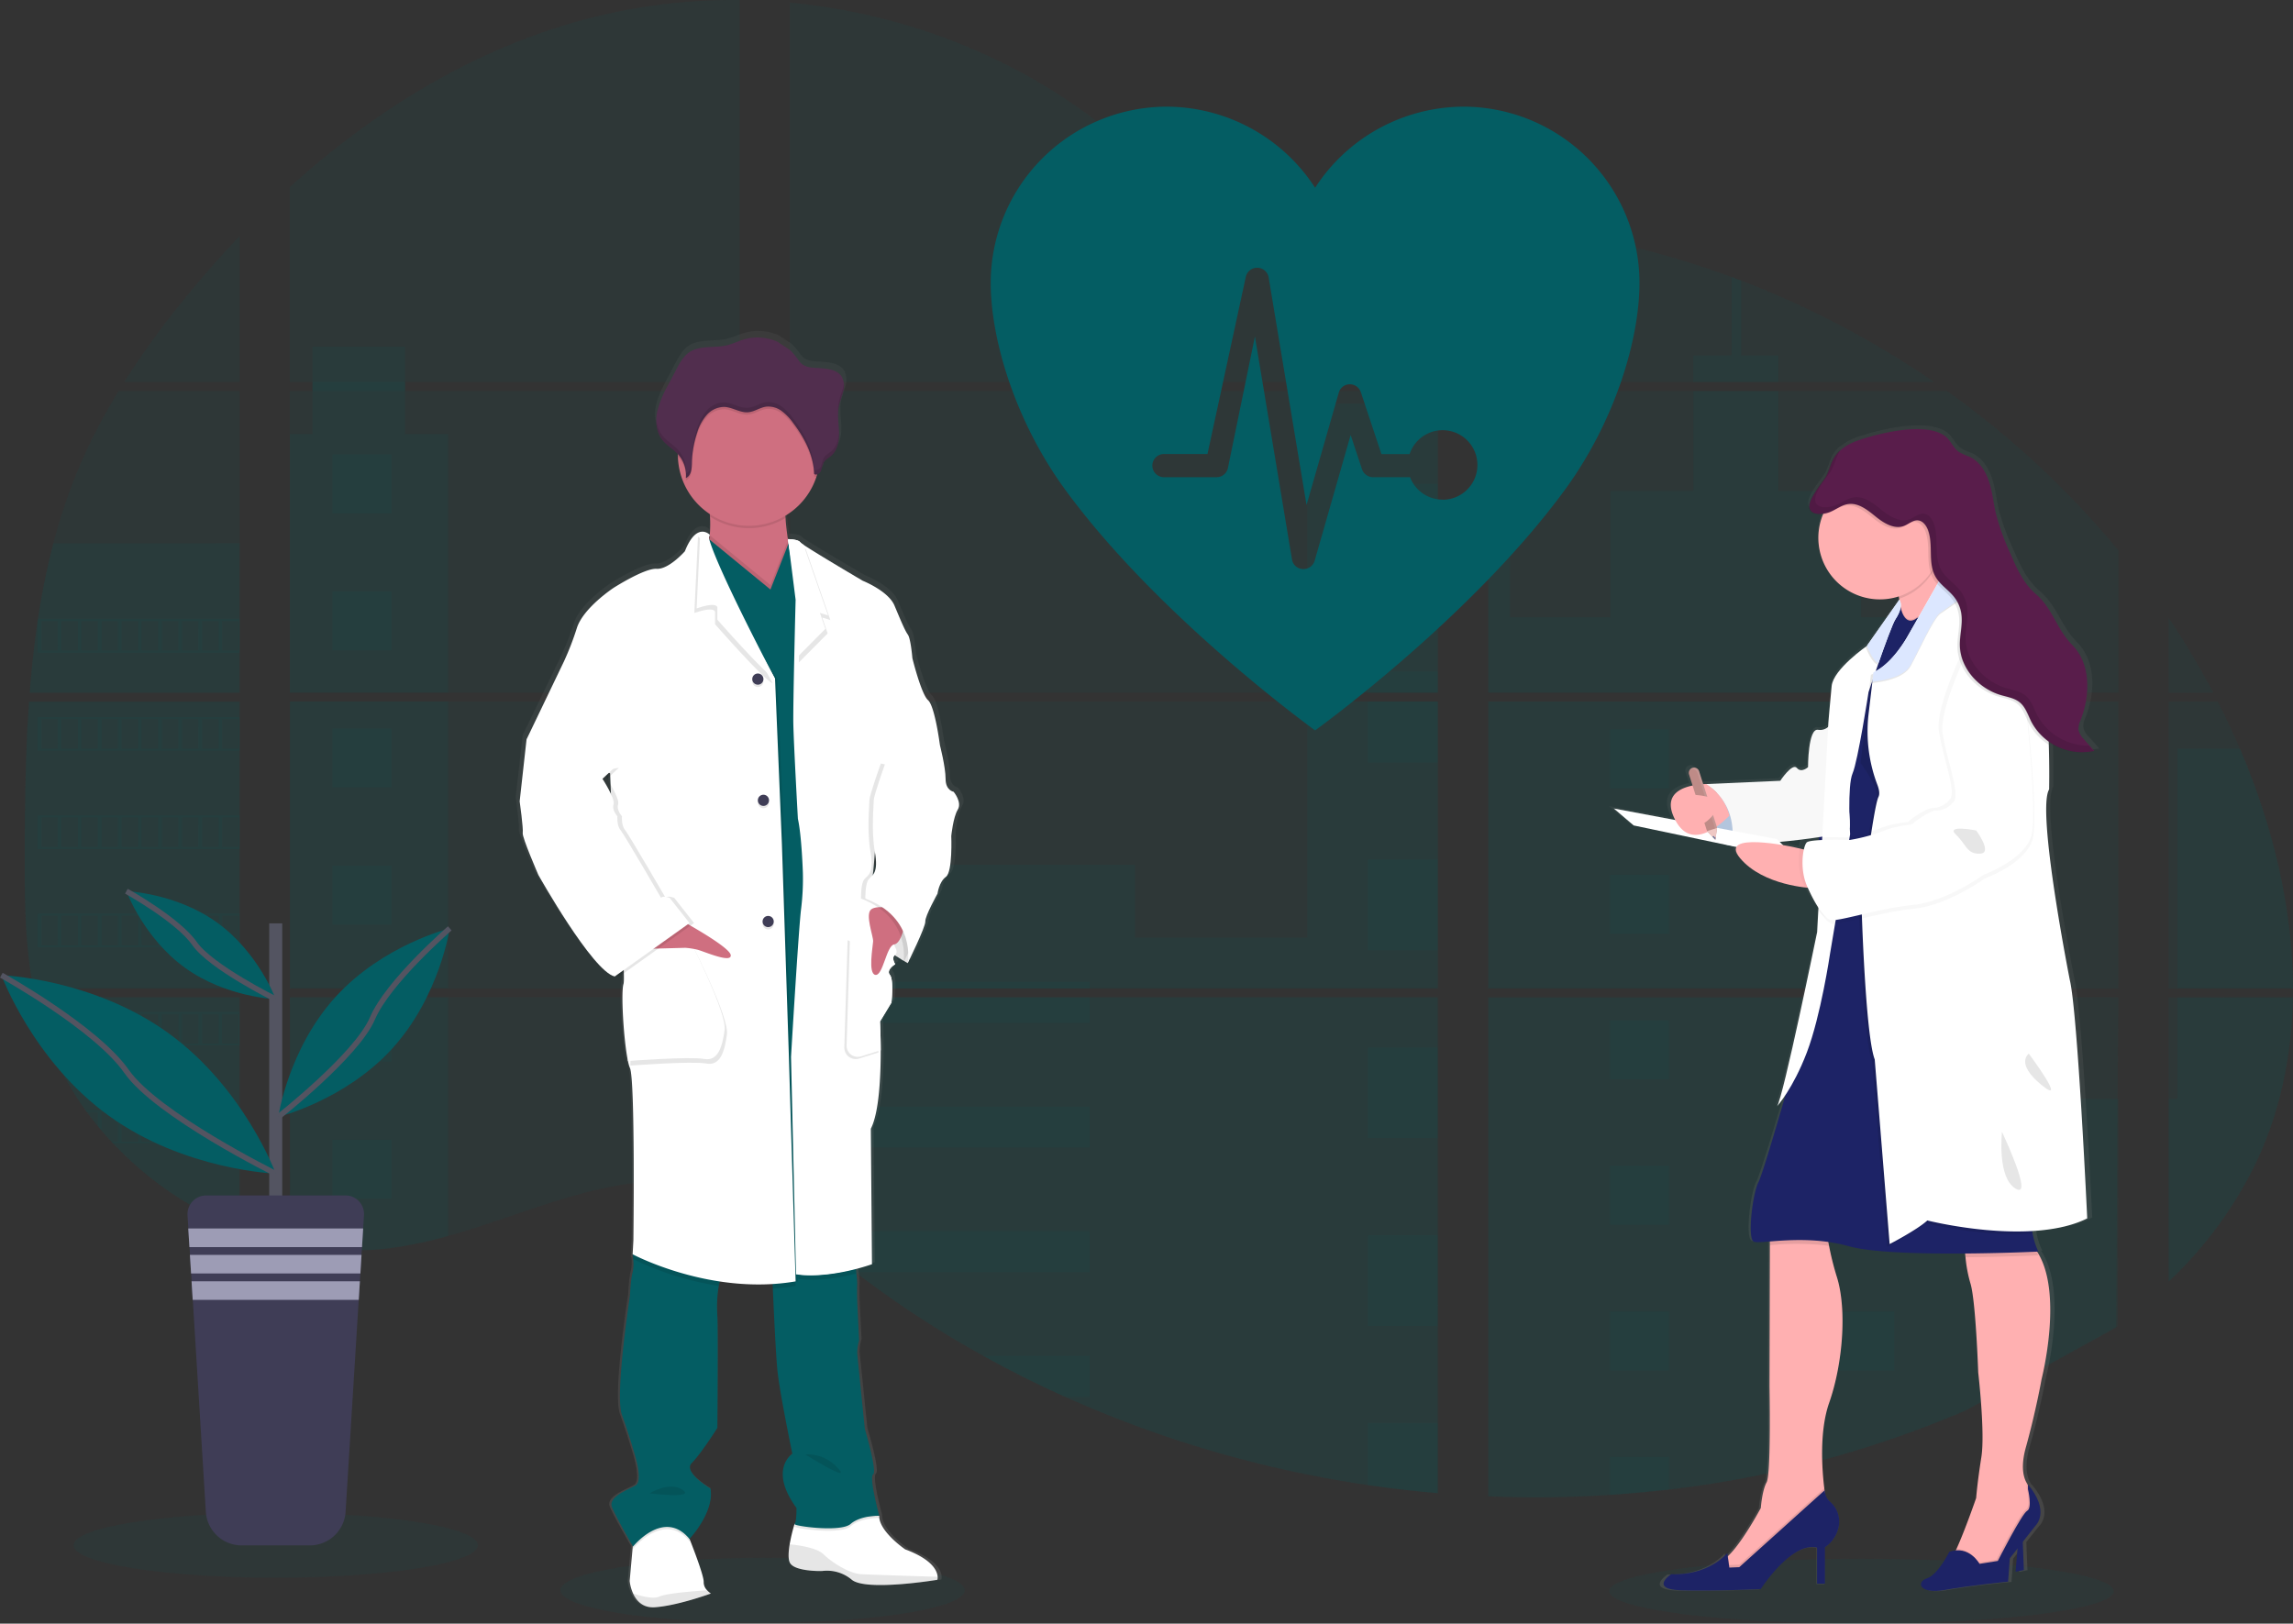<svg xmlns="http://www.w3.org/2000/svg" xmlns:xlink="http://www.w3.org/1999/xlink" width="838.018" height="593.522" viewBox="0 0 838.018 593.522"><rect x="0" y="0" width="838.018" height="593.522" fill="#333333" stroke="none"/><defs><linearGradient id="a" x1="0.5" y1="1" x2="0.5" gradientUnits="objectBoundingBox"><stop offset="0" stop-color="gray" stop-opacity="0.251"/><stop offset="0.54" stop-color="gray" stop-opacity="0.122"/><stop offset="1" stop-color="gray" stop-opacity="0.102"/></linearGradient><linearGradient id="b" x1="0.5" y1="1" x2="0.5" y2="0" xlink:href="#a"/></defs><g transform="translate(0.006 0.006)"><ellipse cx="73.885" cy="11.867" rx="73.885" ry="11.867" transform="translate(204.8 569.449)" fill="#045d63" opacity="0.1"/><ellipse cx="92.196" cy="11.867" rx="92.196" ry="11.867" transform="translate(588.114 569.783)" fill="#045d63" opacity="0.1"/><path d="M60.577,396.83h76.955V501.72H66.211c-.19,1.077-.372,2.161-.569,3.245h71.89v84.591c-.129-.038-.243-.083-.364-.129-2.032-.8-4.049-1.653-6.066-2.563l-1.289-.584q-3.033-1.433-6.066-3.033c-.705-.372-1.41-.758-2.108-1.153A126.188,126.188,0,0,1,91.4,558.468c-.258-.25-.5-.516-.758-.758-1.228-1.334-2.434-2.684-3.6-4.064l-1.289-1.516c-1.38-1.691-2.715-3.427-4.011-5.187-.19-.258-.372-.516-.569-.758A112.891,112.891,0,0,1,68.129,522.6c-.106-.25-.2-.523-.3-.758q-1.562-4.019-2.768-8.113c-.349-1.145-.682-2.275-.971-3.465-.106-.349-.2-.69-.281-1.031C59.508,492.423,59,474.961,59,457.619v-6.066c0-7.014.083-14.073.2-21.125,0-1.827.076-3.647.114-5.482q.159-6.983.455-13.967c.045-1.3.106-2.586.174-3.875a21.944,21.944,0,0,1,.114-2.229C60.244,402.176,60.4,399.5,60.577,396.83Z" transform="translate(-49.967 -140.389)" fill="#045d63" opacity="0.1"/><path d="M149.112,225.8H106.9a319.99,319.99,0,0,1,22.452-30.907c6.271-7.7,12.89-15.211,19.76-22.444Z" transform="translate(-61.546 -86.147)" fill="#045d63" opacity="0.1"/><path d="M138.113,247.09v110.3H61.4c0-.318.053-.645.076-.963.068-.872.136-1.744.212-2.608.083-1.016.174-2.04.273-3.033s.2-2.207.318-3.306.22-2.214.349-3.314.243-2.2.379-3.291.258-2.2.4-3.291c.114-.91.235-1.812.356-2.722.174-1.281.356-2.57.554-3.844a3.546,3.546,0,0,1,.083-.569,262.28,262.28,0,0,1,5.649-27.692A204.789,204.789,0,0,1,79.568,274.7a210.608,210.608,0,0,1,14.316-27.57Z" transform="translate(-50.547 -104.191)" fill="#045d63" opacity="0.1"/><path d="M186.8,315.063v104.9H351.167v-104.9Zm0,108.135v90.081c.94.2,1.873.387,2.8.546,1.259.243,2.51.463,3.791.652.243.038.493.076.758.1.5.083,1.016.152,1.516.22,1.266.174,2.525.318,3.791.432.6.061,1.206.114,1.812.159l1.463.114h0c.8.061,1.585.106,2.366.129.485,0,.971.045,1.471.061h5.406c.652,0,1.3,0,1.949-.061h.046a10.209,10.209,0,0,0,1.357-.061,3.169,3.169,0,0,0,.379,0,7.845,7.845,0,0,0,1.122-.053h.265l2.54-.2c.834-.076,1.676-.174,2.525-.265l1.729-.2A151.239,151.239,0,0,0,244.7,510.42c15.332-4.277,30.33-10.259,45.655-14.642,19.813-5.649,41.7-8.424,60.85-1.517V423.2ZM351.167,198.284V58.636a211.3,211.3,0,0,0-53.4,6.263C256.143,75.356,218.8,98.035,186.8,127v71.276h8.25v3.238H186.8V311.825H351.167v-110.3H228.921v-3.238Zm211.121-47.171c-10.3-.364-20.534-3.624-29.792-8.659-17.705-9.63-31.847-24.5-47.649-37.048C452.015,79.268,411.3,63.5,369.525,59.584v138.7H604.167l.584-.614Zm21.375-3.791,22.664,24.871V140.8c-7.59.94-14.24,3.177-22.634,6.491Zm22.664,388.326V423.2H558.035c-.129-.478-.258-.963-.409-1.448.144.485.265.971.4,1.448H369.555v81.323c1.789,1.327,3.556,2.722,5.308,4.14h0c1.888,1.517,3.753,3.116,5.626,4.686l1.888,1.562c.9.758,1.812,1.516,2.73,2.229q2.73,2.214,5.512,4.367c.918.758,1.858,1.441,2.79,2.154a380.056,380.056,0,0,0,46.731,30.565q5.482,3.033,11.063,5.922c2.479,1.266,4.974,2.525,7.476,3.746q5.641,2.752,11.374,5.308h0A417.683,417.683,0,0,0,580.76,601.449q12.731,1.88,25.561,2.957V535.64h.758ZM369.555,201.522v110.3h236.8v-110.3Zm0,113.541v104.9h236.8v-104.9Zm255.184-174.4v35.016l28.927-31.741q-14.377-2.32-28.927-3.314Zm0,174.437V419.96h230.32v-104.9ZM854.217,543.973l.811-120.775H624.739V605.612a413.019,413.019,0,0,0,44.51-.531h.258q10.615-.667,21.133-1.941h.159A389.17,389.17,0,0,0,799.38,574.167M899.47,332.336c-.865-2.04-1.767-4.064-2.684-6.066-1.714-3.791-3.526-7.476-5.391-11.162H873.424V419.96h45.435c-.023-29.693-7.537-60.023-19.366-87.662Zm-26.046,90.9V527.117a148.815,148.815,0,0,0,31.4-42.349c9.364-19.32,13.649-40.241,14-61.548Zm0-138.7v27.3h16.287A295.706,295.706,0,0,0,873.447,284.5Zm-156.2-123.293c-1.2-.455-2.4-.917-3.6-1.365a328.785,328.785,0,0,0-38.906-11.692l-44.267,48.581h0l-.849.9.569.622h157.55a336.977,336.977,0,0,0-70.472-37.086Zm75.113,40.317H627.969l-3.23,2.957V311.825H855.089V259.847a328.169,328.169,0,0,0-62.731-58.325Z" transform="translate(-80.862 -58.63)" fill="#045d63" opacity="0.1"/><path d="M138.113,320.46v54.663H61.4c0-.318.053-.645.076-.963.068-.872.136-1.744.212-2.608.083-1.016.174-2.04.273-3.033s.2-2.207.318-3.306.22-2.214.349-3.314.243-2.2.379-3.291.258-2.2.4-3.291c.114-.91.235-1.812.356-2.722.174-1.281.356-2.57.554-3.844a3.546,3.546,0,0,1,.083-.569,262.277,262.277,0,0,1,5.649-27.692Z" transform="translate(-50.547 -121.927)" fill="#045d63" opacity="0.1"/><path d="M60.577,396.83h76.955V501.72H66.211c-.19,1.077-.372,2.161-.569,3.245h71.89v84.591c-.129-.038-.243-.083-.364-.129-2.032-.8-4.049-1.653-6.066-2.563l-1.289-.584q-3.033-1.433-6.066-3.033c-.705-.372-1.41-.758-2.108-1.153A126.188,126.188,0,0,1,91.4,558.468c-.258-.25-.5-.516-.758-.758-1.228-1.334-2.434-2.684-3.6-4.064l-1.289-1.516c-1.38-1.691-2.715-3.427-4.011-5.187-.19-.258-.372-.516-.569-.758A112.891,112.891,0,0,1,68.129,522.6c-.106-.25-.2-.523-.3-.758q-1.562-4.019-2.768-8.113c-.349-1.145-.682-2.275-.971-3.465-.106-.349-.2-.69-.281-1.031C59.508,492.423,59,474.961,59,457.619v-6.066c0-7.014.083-14.073.2-21.125,0-1.827.076-3.647.114-5.482q.159-6.983.455-13.967c.045-1.3.106-2.586.174-3.875a21.944,21.944,0,0,1,.114-2.229C60.244,402.176,60.4,399.5,60.577,396.83Z" transform="translate(-49.967 -140.389)" fill="#045d63" opacity="0.1"/><path d="M197.423,199.078v94.509H139.56V199.078h8.25v-32h33.864v32Z" transform="translate(-33.622 -40.392)" fill="#045d63" opacity="0.1"/><rect width="57.855" height="104.89" transform="translate(105.946 256.433)" fill="#045d63" opacity="0.1"/><path d="M186.8,539.44h57.863v87.2a150.966,150.966,0,0,1-20.814,4.421l-1.729.212c-.849.1-1.691.182-2.525.265s-1.7.144-2.54.2h-.265c-.364,0-.758.046-1.115.053h-.387c-.455,0-.91.046-1.365.061h0c-.645.038-1.289.046-1.949.053h-5.368l-1.463-.053c-.758,0-1.577-.083-2.366-.137h0l-1.456-.106-1.812-.167c-1.274-.114-2.54-.258-3.791-.432l-1.517-.212-.758-.106c-1.266-.2-2.517-.409-3.791-.652-.933-.159-1.858-.356-2.8-.546Z" transform="translate(-80.862 -174.864)" fill="#045d63" opacity="0.1"/><rect width="47.71" height="105.663" transform="translate(477.787 147.525)" fill="#045d63" opacity="0.1"/><path d="M617.391,338.19v104.9H380.58V397.842H506.716v26.691h62.958V338.19Z" transform="translate(-91.887 -81.757)" fill="#045d63" opacity="0.1"/><path d="M665.382,651.443h-.758v68.812q-12.814-1.084-25.553-2.95a417.7,417.7,0,0,1-110.751-32.317q-15.264-6.87-29.906-15a381.62,381.62,0,0,1-46.739-30.565q-5.581-4.277-11.017-8.75c-2.51-2.07-5-4.193-7.53-6.256-1.752-1.418-3.518-2.813-5.308-4.148V538.978H616.285c-.129-.485-.258-.971-.394-1.448.144.478.281.963.409,1.448h48.324V651.4C664.881,651.405,665.131,651.428,665.382,651.443Z" transform="translate(-139.127 -174.403)" fill="#045d63" opacity="0.1"/><path d="M894.308,230.556H863.22V220.9h13.937V192.12q1.812.66,3.609,1.357V220.9h13.542Z" transform="translate(-244.382 -90.902)" fill="#045d63" opacity="0.1"/><path d="M945.31,357.386H792.688l.053.038-.068-.038H764.36V251.723h8.022v78.1h36.662V283.57h30.285V247.09h31.089V283.6H900.7v46.254H945.31Z" transform="translate(-220.483 -104.191)" fill="#045d63" opacity="0.1"/><path d="M764.36,396.82v104.9H945.31V396.82ZM994.43,625.192l.25-83.029H945.31V505.008H764.36V687.369a413.037,413.037,0,0,0,44.51-.531h.258q10.616-.667,21.133-1.941h.159A389.175,389.175,0,0,0,939,655.924" transform="translate(-220.483 -140.387)" fill="#045d63" opacity="0.1"/><path d="M1095.555,539.44h42.212c-.371,21.3-4.648,42.22-14,61.54a148.863,148.863,0,0,1-31.392,42.349V576.6h3.185Z" transform="translate(-299.777 -174.864)" fill="#045d63" opacity="0.1"/><path d="M1138.8,507.212H1096.57V419.55h22.854C1131.252,447.188,1138.767,477.519,1138.8,507.212Z" transform="translate(-300.793 -145.882)" fill="#045d63" opacity="0.1"/><rect width="25.561" height="33.128" transform="translate(499.944 176.9)" fill="#045d63" opacity="0.1"/><rect width="25.561" height="7.628" transform="translate(499.944 245.567)" fill="#045d63" opacity="0.1"/><rect width="25.561" height="22.255" transform="translate(499.944 256.433)" fill="#045d63" opacity="0.1"/><rect width="25.561" height="33.128" transform="translate(499.944 314.235)" fill="#045d63" opacity="0.1"/><rect width="25.561" height="33.128" transform="translate(499.944 382.903)" fill="#045d63" opacity="0.1"/><path d="M731.973,679.594a4.2,4.2,0,0,1,.758.046h-.758v7.7H706.42V654.17h25.553Z" transform="translate(-206.476 -202.599)" fill="#045d63" opacity="0.1"/><path d="M731.973,744.71V770.3q-12.815-1.084-25.553-2.95V744.71Z" transform="translate(-206.476 -224.487)" fill="#045d63" opacity="0.1"/><rect width="109.545" height="2.434" transform="translate(288.693 358.896)" fill="#045d63" opacity="0.1"/><rect width="109.545" height="9.327" transform="translate(288.693 364.568)" fill="#045d63" opacity="0.1"/><rect width="109.545" height="14.998" transform="translate(288.693 404.468)" fill="#045d63" opacity="0.1"/><path d="M539.047,652.15v15H453.365q-5.581-4.261-11.025-8.75c-2.51-2.07-5-4.193-7.529-6.248Z" transform="translate(-140.817 -202.111)" fill="#045d63" opacity="0.1"/><path d="M559.864,712.233v14.983h-9.046q-15.249-6.877-29.9-15.006Z" transform="translate(-161.633 -216.63)" fill="#045d63" opacity="0.1"/><rect width="21.565" height="21.565" transform="translate(588.394 266.601)" fill="#045d63" opacity="0.1"/><rect width="21.565" height="21.565" transform="translate(121.475 166.125)" fill="#045d63" opacity="0.1"/><rect width="21.565" height="21.565" transform="translate(121.475 216.215)" fill="#045d63" opacity="0.1"/><rect width="21.565" height="21.565" transform="translate(121.475 266.306)" fill="#045d63" opacity="0.1"/><rect width="21.565" height="21.565" transform="translate(121.475 316.389)" fill="#045d63" opacity="0.1"/><rect width="21.565" height="21.565" transform="translate(121.475 366.479)" fill="#045d63" opacity="0.1"/><rect width="21.565" height="21.565" transform="translate(121.475 416.569)" fill="#045d63" opacity="0.1"/><rect width="21.565" height="21.565" transform="translate(670.718 266.601)" fill="#045d63" opacity="0.1"/><rect width="21.565" height="21.565" transform="translate(588.394 319.793)" fill="#045d63" opacity="0.1"/><rect width="21.565" height="21.565" transform="translate(670.718 319.793)" fill="#045d63" opacity="0.1"/><rect width="21.565" height="21.565" transform="translate(588.394 372.977)" fill="#045d63" opacity="0.1"/><rect width="21.565" height="21.565" transform="translate(670.718 372.977)" fill="#045d63" opacity="0.1"/><rect width="21.565" height="21.565" transform="translate(588.394 426.169)" fill="#045d63" opacity="0.1"/><rect width="21.565" height="21.565" transform="translate(670.718 426.169)" fill="#045d63" opacity="0.1"/><rect width="21.565" height="21.565" transform="translate(588.394 479.361)" fill="#045d63" opacity="0.1"/><rect width="21.565" height="21.565" transform="translate(670.718 479.361)" fill="#045d63" opacity="0.1"/><path d="M775.83,716.236V702.33h21.557v11.927Z" transform="translate(-187.436 -169.785)" fill="#045d63" opacity="0.1"/><path d="M65.24,357v12.337h73.8V357ZM72.6,368.563H66.575V357.758h6.066Zm7.348,0H73.877V357.758h6.066Zm7.332,0H81.209V357.758h6.066Zm7.348,0H88.564V357.758H94.63Zm7.34,0H95.9V357.758h6.066Zm7.347,0h-6.066V357.758h6.066Zm7.348,0h-6.066V357.758h6.066Zm7.34,0h-6.066V357.758H124Zm7.34,0h-6.066V357.758h6.066Zm7.34,0h-6.066V357.758h6.066Z" transform="translate(-51.475 -130.76)" fill="#045d63" opacity="0.1"/><path d="M65.24,404.34v12.337h73.8V404.34ZM72.6,415.9H66.575V405.121h6.066Zm7.348,0H73.877V405.121h6.066Zm7.332,0H81.209V405.121h6.066Zm7.348,0H88.564V405.121H94.63Zm7.34,0H95.9V405.121h6.066Zm7.347,0h-6.066V405.121h6.066Zm7.348,0h-6.066V405.121h6.066Zm7.34,0h-6.066V405.121H124Zm7.34,0h-6.066V405.121h6.066Zm7.34,0h-6.066V405.121h6.066Z" transform="translate(-51.475 -142.205)" fill="#045d63" opacity="0.1"/><path d="M65.24,451.7v12.36h73.8V451.7ZM72.6,463.256H66.575V452.473h6.066Zm7.348,0H73.877V452.473h6.066Zm7.332,0H81.209V452.473h6.066Zm7.348,0H88.564V452.473H94.63Zm7.34,0H95.9V452.473h6.066Zm7.347,0h-6.066V452.473h6.066Zm7.348,0h-6.066V452.473h6.066Zm7.34,0h-6.066V452.473H124Zm7.34,0h-6.066V452.473h6.066Zm7.34,0h-6.066V452.473h6.066Z" transform="translate(-51.475 -153.654)" fill="#045d63" opacity="0.1"/><path d="M65.24,499.06v12.322h73.8V499.06ZM72.6,510.616H66.575v-10.79h6.066Zm7.348,0H73.877v-10.79h6.066Zm7.332,0H81.209v-10.79h6.066Zm7.348,0H88.564v-10.79H94.63Zm7.34,0H95.9v-10.79h6.066Zm7.347,0h-6.066v-10.79h6.066Zm7.348,0h-6.066v-10.79h6.066Zm7.34,0h-6.066v-10.79H124Zm7.34,0h-6.066v-10.79h6.066Zm7.34,0h-6.066v-10.79h6.066Z" transform="translate(-51.475 -165.103)" fill="#045d63" opacity="0.1"/><path d="M65.66,546.41c.3,1.16.629,2.32.978,3.465v-2.692H72.7v10.782H69.459c.1.25.2.523.3.758h69.388V546.41Zm14.407,11.556H74V547.183h6.066Zm7.332,0H81.333V547.183H87.4Zm7.348,0H88.665V547.183h6.066Zm7.34,0H96.021V547.183h6.066Zm7.348,0h-6.066V547.183h6.066Zm7.347,0h-6.066V547.183h6.066Zm7.34,0h-6.066V547.183h6.066Zm7.34,0H125.4V547.183h6.066Zm7.34,0h-6.066V547.183H138.8Z" transform="translate(-51.577 -176.549)" fill="#045d63" opacity="0.1"/><path d="M88.26,593.77c.19.243.372.516.569.758H92.84v5.179c.432.516.857,1.031,1.3,1.516V594.5H100.2v10.82H97.746c.243.25.478.516.758.758h46.125V593.77Zm19.267,11.548h-6.066V594.543h6.066Zm7.347,0h-6.066V594.543h6.066Zm7.348,0h-6.066V594.543h6.066Zm7.34,0H123.5V594.543h6.066Zm7.34,0h-6.066V594.543H136.9Zm7.34,0h-6.066V594.543h6.066Z" transform="translate(-57.04 -187.998)" fill="#045d63" opacity="0.1"/><path d="M141.65,641.12c.69.394,1.4.758,2.108,1.153v-.379h6.066v3.412l1.289.6v-4.011h6.066v6.559a1.9,1.9,0,0,0,.364.137V641.12Z" transform="translate(-69.947 -199.445)" fill="#045d63" opacity="0.1"/><path d="M655.707,356.344ZM609,580.136ZM560.265,466.268c.144.485.265.971.4,1.448h0C560.546,467.239,560.417,466.754,560.265,466.268Zm95.442-109.947ZM197.72,242.78v3.238h33.871V242.78ZM609,580.136ZM560.265,466.268c.144.485.265.971.4,1.448h0C560.546,467.239,560.417,466.754,560.265,466.268Zm95.442-109.947ZM609,580.113ZM560.265,466.268c.144.485.265.971.4,1.448h0C560.546,467.239,560.417,466.754,560.265,466.268Z" transform="translate(-83.502 -103.149)" fill="#045d63" opacity="0.1"/><path d="M457.3,385.082s-2.987-.417-2.987-4.77-2.138-12.481-2.138-12.481h0c0-.038-1.85-14.157-4.405-16.4s-5.839-15.423-5.839-15.423-.561-7.15-1.706-8.69-2.692-5.308-4.974-10.684-11.8-9.1-11.8-9.1-17.2-9.979-22.08-13.232h0a7.479,7.479,0,0,1-1.236-.933c-.849-1.115-4.55-1.137-4.55-1.137a74.529,74.529,0,0,1-.879-7.787,5.915,5.915,0,0,0-.038-.819,26.235,26.235,0,0,0,11.533-14.27c.091-.288.167-.591.25-.88a2.464,2.464,0,0,0,1.479-1.335c.44-.978.447-2.123.993-3.033.637-1.077,1.85-1.653,2.806-2.464,2.411-2.047,3.033-5.5,2.919-8.637-.076-2.54-.485-5.1-.326-7.628l.046-.637c.045-.379.1-.758.167-1.122.371-1.88,1.183-3.655,1.638-5.52a7.1,7.1,0,0,0-.561-5.573c-1.554-2.358-4.792-2.828-7.636-3.071-3.223-.273-6.1.083-8.166-2.593a29.109,29.109,0,0,0-3.245-3.92c-.425-.394-4.549-2.912-4.549-3.078a18.433,18.433,0,0,0-12.852-.986c-2.138.622-4.155,1.638-6.324,2.146-4.678,1.107-10.062-.091-14.035,2.586-2.214,1.516-3.541,3.928-4.785,6.278q-1.516,2.9-3.079,5.8c-1.676,3.177-3.382,6.407-4.087,9.926a15.763,15.763,0,0,0-.273,2.32h0v1.236a4.078,4.078,0,0,0,.046.758c.046.235.038.311.061.47s.061.516.106.758.136.667.227,1c.038.144.091.281.137.417.076.258.167.508.265.758.053.129.106.265.167.394a7.1,7.1,0,0,0,.387.758c.061.106.106.2.167.3a10.057,10.057,0,0,0,.7,1.016c1.623,2.025,4.011,3.314,5.778,5.209v.849a25.955,25.955,0,0,0,11.814,21.193c0,.288.038.584.053.872a43.4,43.4,0,0,1-.084,6.756,3.185,3.185,0,0,0-2.517-1.122,3.633,3.633,0,0,0-.971.083l-.068-.053h0v.068c-1.668.409-3.723,2.146-5.687,7.082,0,0-5.975,6.733-10.525,6.453s-16.067,7.006-16.067,7.006-11.237,7.294-13.649,14.725a103.788,103.788,0,0,1-4.838,12.344L298.183,365.9h0l-2.563,22.71s1.418,10.1,1.137,11.639,5.831,15.423,5.831,15.423,20.192,35.479,28.442,37.3l.592-.417a4.838,4.838,0,0,0,1.115.417l1.7-1.2a18.509,18.509,0,0,1-.129,4c-1.137,3.5.425,26.365,2.411,30.846S338,549.859,338,549.859l-.281,5.187a2.2,2.2,0,0,0,.068.455l-.068,1.228.2.106a14.6,14.6,0,0,1-.2,4.936c-.713,2.275-1,8.7-1,8.7s-5.679,36.305-2.988,43.6,4.982,15.286,4.982,15.286,2.843,9.1.136,10.654-10.4,4.163-8.818,7.954c1.441,3.5,6.908,12.89,7.719,14.263l-.068.72-1.115,12.079a15.167,15.167,0,0,0,1.281,4.61c1.221,2.631,3.594,5.361,8.106,5.065.758-.053,1.638-.144,2.487-.258,8.257-1.107,18.426-4.792,18.426-4.792a7.513,7.513,0,0,1-1.441-1.19h0a4.164,4.164,0,0,1-1.266-3.033c.121-2.2-4-12.678-5.02-15.256-.159-.372-.243-.584-.243-.584s9.387-9.812,7.825-18.509c0,0-10.388-6.066-6.968-9.395s9.531-12.89,9.531-12.89.281-35.752,0-41.09a44.2,44.2,0,0,1,.523-11.093c.114-.554.25-1.092.394-1.623a98.986,98.986,0,0,0,14.286,1.084c1.744,0,3.518,0,5.308-.106q0,.758.068,1.638c.394,8.856,1.13,24.385,1.729,30.156.849,8.273,5.543,30.565,5.543,30.565s-8.955,5.748,1.562,19.912c0,0,0,5.133-.7,5.877h0a64.288,64.288,0,0,0-1.8,7.4c-.44,2.669-.622,5.368.091,6.771,1.706,3.352,11.943,3.078,11.943,3.078h0l.25-.045a14.673,14.673,0,0,1,10.835,3.268c3.89,3.124,18.653,1.752,26.645.758,3.132-.394,5.224-.758,5.224-.758a3.034,3.034,0,0,0,.106-1.092h0c-.083-1.964-1.623-6.271-12.056-10.115,0,0-9.812-6.6-9.675-12.345h-1.342a10.716,10.716,0,0,1,1.357,0s-3.844-14.028-2.275-15.165-3.132-16.682-3.132-16.682-2.692-26.084-2.836-27.911a15.919,15.919,0,0,1,.705-4.625l-.705-14.3s-.137-4.754,0-6.3a31.488,31.488,0,0,0-.326-4.011c-.068-.531-.137-1.084-.212-1.63,3.678-.933,6.066-1.8,6.066-1.8l-.425-49.78c3.124-6.066,3.7-19.373,3.685-28.814,0-6.066-.273-10.555-.273-10.555l4.269-6.968s.986-8.341-.576-10.168a1.751,1.751,0,0,1,.19-2.388,7.933,7.933,0,0,1,.933-.637s-.046-.068-.1-.167a7.536,7.536,0,0,1,.948-.675s-1.517-2.351-.159-3.344c1.274.864,2.411,1.517,3.276,2.047-.061.554-.121.872-.121.872l.364-.758c.834.47,1.342.758,1.342.758s6.688-13.323,6.544-15.286,4.549-10.236,4.549-10.236.569-4.345,3.132-6.165,1.987-15.006,1.987-15.006.713-6.87,2.419-9.675S457.3,385.082,457.3,385.082Zm-127.963-5.846.129,3.177-1.3-2.1Z" transform="translate(-107.168 -97.197)" fill="url(#a)"/><path d="M481.172,507.375l-1.638,6.976s-13.118-6.7-15.484-15.2,3.958-11.738,3.958-11.738l12.223,5.179Z" transform="translate(-147.757 -162.286)" fill="#fff"/><path d="M481.172,507.375l-1.638,6.976s-13.118-6.7-15.484-15.2,3.958-11.738,3.958-11.738l12.223,5.179Z" transform="translate(-147.757 -162.286)" opacity="0.1"/><path d="M380.248,818.043s-12.132,4.458-20.473,5.02c-4.428.3-6.756-2.419-7.954-5.035a15.24,15.24,0,0,1-1.251-4.587l1.084-12.018.576-6.4,17.72-4.6,2.51,7.674.235.584c1.008,2.563,5.05,12.989,4.929,15.165a4.14,4.14,0,0,0,1.243,3A7.207,7.207,0,0,0,380.248,818.043Z" transform="translate(-120.452 -235.537)" fill="#fff"/><path d="M481.637,811.678a3.034,3.034,0,0,1-.106,1.084s-25.948,4.33-31.255,0a14.058,14.058,0,0,0-10.919-3.2s-10.039.273-11.715-3.033c-.7-1.388-.516-4.079-.083-6.733a64.14,64.14,0,0,1,1.759-7.363l.4-.319,2.388-1.918,27.964-.827h.212c-.136,5.717,9.493,12.276,9.493,12.276C480.007,805.437,481.515,809.722,481.637,811.678Z" transform="translate(-138.971 -235.283)" fill="#fff"/><path d="M481.638,815a3.092,3.092,0,0,1-.114,1.084s-25.94,4.33-31.248,0a14.059,14.059,0,0,0-10.911-3.2s-10.047.273-11.715-3.033c-.7-1.4-.523-4.08-.091-6.733,3.867.387,9.971,1.35,12.367,3.647,3.624,3.5,9.766,6.984,13.535,7.257C456.411,814.213,474.055,814.774,481.638,815Z" transform="translate(-138.972 -238.607)" opacity="0.1"/><path d="M380.649,826.478s-12.132,4.458-20.473,5.02c-4.428.3-6.756-2.419-7.947-5.042,3.086,1.039,7.37,2.131,9.622,1.13,2.669-1.183,12.132-1.949,17.44-2.275a7.472,7.472,0,0,0,1.357,1.168Z" transform="translate(-120.853 -243.971)" opacity="0.1"/><path d="M407.019,338.5c-10.009-3.89-22.884-16.742-19.669-22.748a13.439,13.439,0,0,0,1.251-4.822,44.048,44.048,0,0,0,.091-6.824A93.462,93.462,0,0,0,387.35,293s31.248.705,29.428,5.308a17.21,17.21,0,0,0-.47,6.316c.144,2.624.523,5.588.918,8.1.546,3.442,1.092,6.066,1.092,6.066s-1.911,2.677-3.033,2.821S421.38,344.038,407.019,338.5Z" transform="translate(-129.222 -115.289)" fill="#cf6f80"/><path d="M373.012,798.677l-.235.258c-9.342-11.3-20.64,2.783-20.64,2.783l-.167-.3.576-6.4,17.72-4.6,2.51,7.674Z" transform="translate(-120.79 -235.537)" opacity="0.1"/><path d="M460.979,790.156s-6.824-.144-10.464,3.071-21.231.7-20.473,0a2.5,2.5,0,0,0,.394-1.153l2.388-1.918,27.964-.827C460.9,789.838,460.979,790.156,460.979,790.156Z" transform="translate(-139.658 -235.273)" opacity="0.1"/><path d="M382.175,668.635a21.093,21.093,0,0,0-1.152,3.89,44.517,44.517,0,0,0-.523,11.04c.281,5.308,0,40.878,0,40.878s-6,9.486-9.342,12.83,6.824,9.349,6.824,9.349c1.516,8.644-7.674,18.411-7.674,18.411-9.342-11.3-20.64,2.79-20.64,2.79s-6.142-10.616-7.674-14.407,6-6.415,8.644-7.954-.129-10.615-.129-10.615-2.237-7.954-4.891-15.211,2.927-43.38,2.927-43.38.288-6.415.978-8.652a14.466,14.466,0,0,0,.2-4.913c-.046-.553-.1-1.016-.136-1.327s-.068-.455-.068-.455l.106-.182,3.791-7.067S383.995,664.185,382.175,668.635Z" transform="translate(-118.33 -202.476)" fill="#045d63"/><path d="M458.366,758.889s-6.824-.144-10.464,3.033-21.231.7-20.473,0,.7-5.861.7-5.861c-10.32-14.088-1.516-19.806-1.516-19.806s-4.61-22.179-5.444-30.406c-.584-5.748-1.3-21.193-1.691-30.012-.167-3.791-.265-6.4-.265-6.4l8.432-1.7,1.084-.22,20.336-4.079s.561,3.791.94,6.893a32.207,32.207,0,0,1,.318,4c-.136,1.517,0,6.263,0,6.263l.69,14.232a16.165,16.165,0,0,0-.69,4.6c.137,1.812,2.783,27.76,2.783,27.76s4.6,15.484,3.033,16.6S458.366,758.889,458.366,758.889Z" transform="translate(-137.045 -204.84)" fill="#045d63"/><path d="M416.938,298.308a17.209,17.209,0,0,0-.47,6.316,25.97,25.97,0,0,1-27.616-.516A93.457,93.457,0,0,0,387.51,293S418.758,293.69,416.938,298.308Z" transform="translate(-129.382 -115.289)" opacity="0.1"/><path d="M425.71,269.628a25.681,25.681,0,0,1-1.274,8.045,25.948,25.948,0,0,1-50.606-7.423v-.622a25.946,25.946,0,1,1,51.891,0Z" transform="translate(-126.075 -103.366)" fill="#cf6f80"/><path d="M407.019,344.21c-10.009-3.89-22.884-16.742-19.669-22.748a13.438,13.438,0,0,0,1.251-4.823l13.7,11.26,8.477,6.953,6.445-16.409c.546,3.442,1.092,6.066,1.092,6.066s-1.911,2.677-3.033,2.821S421.38,349.753,407.019,344.21Z" transform="translate(-129.222 -121.004)" opacity="0.1"/><path d="M392.215,334.96,380.773,527.178l-14.922.978L327.21,416.7l6.339-132.323,1.334-27.957,17.182,14.111,8.485,6.953,6.635-16.886,12.337,10.752Z" transform="translate(-78.985 -61.989)" fill="#045d63"/><path d="M384.643,668.655a21.086,21.086,0,0,0-1.152,3.89,109.946,109.946,0,0,1-31.286-9.774l-.2-.106.068-1.221.038-.637,3.791-7.067S386.463,664.2,384.643,668.655Z" transform="translate(-120.798 -202.495)" opacity="0.1"/><path d="M427.8,676.3a76.749,76.749,0,0,1-8.386.955c-.167-3.791-.265-6.4-.265-6.4l8.432-1.7Z" transform="translate(-137.031 -206.223)" opacity="0.1"/><path d="M452.977,670.383c-5.391,1.4-13.717,2.98-21.17,1.994l-.106-4.807,20.336-4.079S452.6,667.243,452.977,670.383Z" transform="translate(-140.065 -204.852)" opacity="0.1"/><path d="M400.316,589.012c-31.089,5.308-59.561-9.91-59.561-9.91l.273-5.156s.705-58.454-1.251-62.935S336.3,483.8,337.4,480.316s-4.042-55.792-4.042-55.792l-.834-21.231L302,390.925l13.649-28.45a102.658,102.658,0,0,0,4.747-12.284c2.373-7.385,13.391-14.642,13.391-14.642s11.3-7.249,15.764-6.976,10.32-6.415,10.32-6.415c4.322-11.017,8.235-6.028,8.235-6.028a9.838,9.838,0,0,1-.212,1.63c-1.517,12.094,24.522,50.31,24.894,50.985h0l2.479,60.4,2.51,76.44Z" transform="translate(-108.711 -120.608)" opacity="0.1"/><path d="M399.208,589c-31.089,5.308-59.569-9.911-59.569-9.911l.281-5.156s.705-58.454-1.259-62.935-3.48-27.206-2.366-30.694-4.042-55.792-4.042-55.792l-.842-21.231L300.87,390.865l13.649-28.45a104.258,104.258,0,0,0,4.747-12.284c2.366-7.385,13.391-14.642,13.391-14.642s11.3-7.249,15.757-6.976,10.32-6.415,10.32-6.415c4.33-11.017,9.1-6.028,9.1-6.028,0,.523-.455.758-.212,1.63,3.336,11.73,23.688,50.31,24.059,50.985h0l2.51,60.4,2.51,76.44Z" transform="translate(-108.437 -120.594)" fill="#fff"/><path d="M410.379,370.967c-3.344-1.4-21.057-21.618-21.057-21.618v-4.6c-.645-1.516-4.474-.591-7.583.47l1.335-27.957,1.517,1.259C387.912,330.241,409.993,370.292,410.379,370.967Z" transform="translate(-127.987 -121.154)" opacity="0.1"/><path d="M411.487,368.757c-3.351-1.4-21.064-21.618-21.064-21.618v-4.6c-.645-1.517-4.474-.592-7.583.47l1.342-27.957,1.517,1.259C389.027,328.031,411.115,368.09,411.487,368.757Z" transform="translate(-128.253 -120.619)" fill="#fff"/><path d="M352.566,518.179c.417,0,21.618-2.229,21.618-2.229s12.837,25.242,12,31.384-2.366,11.579-7.529,10.615-27.79.758-27.79.758Z" transform="translate(-120.522 -169.186)" opacity="0.1"/><path d="M351.456,515.969c.417,0,21.618-2.229,21.618-2.229s12.83,25.25,12,31.384S382.7,556.7,377.54,555.74s-27.79.758-27.79.758Z" transform="translate(-120.254 -168.651)" fill="#fff"/><path d="M369.374,501.05s19.457,10.456,19.874,13.649-9.9-1.4-12.132-1.949a27.763,27.763,0,0,0-4.466-.7l-14.869.4Z" transform="translate(-122.195 -165.584)" fill="#cf6f80"/><circle cx="2.047" cy="2.047" r="2.047" transform="translate(274.916 247.023)" opacity="0.1"/><circle cx="2.047" cy="2.047" r="2.047" transform="translate(274.916 246.189)" fill="#3f3d56"/><circle cx="2.047" cy="2.047" r="2.047" transform="translate(278.684 335.648)" opacity="0.1"/><circle cx="2.047" cy="2.047" r="2.047" transform="translate(278.684 334.807)" fill="#3f3d56"/><circle cx="2.047" cy="2.047" r="2.047" transform="translate(276.956 291.336)" opacity="0.1"/><circle cx="2.047" cy="2.047" r="2.047" transform="translate(276.956 290.502)" fill="#3f3d56"/><path d="M465.1,467.584s1.4,2.093,0,3.071.137,3.344.137,3.344-3.48,2.04-1.949,3.875S463.85,488,463.85,488l-4.186,6.93s.25,4.466.265,10.5c0,9.418-.554,22.657-3.617,28.692l.425,49.522S442.08,589,429.812,587.366l-1.82-79.465s2.654-45.063,3.632-53.707a90,90,0,0,0,.7-13.535s-.417-13.527-1.82-19.806c0,0-1.517-27.2-1.668-34.728-.068-3.6.121-14.111.334-24.1.235-10.926.5-21.231.5-21.231l-2.768-21.9s2.768-.281,3.6.834a7.984,7.984,0,0,0,1.213.933h0c4.777,3.23,21.656,13.163,21.656,13.163s9.342,3.716,11.579,9.038,3.791,9.1,4.876,10.616,1.676,8.644,1.676,8.644,3.215,13.118,5.725,15.34,4.345,16.356,4.345,16.356l-22.179,17.44s-1.949,29.011-2.366,30.133S465.1,467.584,465.1,467.584Z" transform="translate(-138.904 -121.54)" fill="#fff"/><path d="M465.926,467.507s1.388,2.093,0,3.071.129,3.344.129,3.344-3.458,2.063-1.941,3.9.561,10.123.561,10.123l-4.186,6.93s.25,4.466.273,10.5c0,9.417-.554,22.657-3.617,28.692l.417,49.522s-14.68,5.353-26.933,3.723l-1.812-79.465s2.654-45.063,3.632-53.707a89.15,89.15,0,0,0,.69-13.535s-.417-13.527-1.812-19.806c0,0-1.517-27.2-1.676-34.728-.068-3.6.129-14.111.334-24.1.235-10.927.5-21.231.5-21.231L426.83,318.54s3.655,0,4.5,1.13a7.2,7.2,0,0,0,1.213.933h0c4.777,3.23,21.664,13.163,21.664,13.163s9.334,3.716,11.571,9.038,3.791,9.1,4.883,10.616,1.668,8.644,1.668,8.644,3.215,13.118,5.725,15.34,4.322,16.325,4.322,16.325l-22.179,17.44s-1.949,29.011-2.373,30.133S465.926,467.507,465.926,467.507Z" transform="translate(-138.887 -121.463)" fill="#fff"/><path d="M439.632,347.7l2,5.839-10.54,10.616c.235-10.919.5-21.231.5-21.231L427.94,320.73s3.655,0,4.5,1.13a6.912,6.912,0,0,0,1.213.925h0l8.963,25.857Z" transform="translate(-139.156 -121.993)" opacity="0.1"/><path d="M438.522,345.491l2.009,5.839-10.54,10.616c.235-10.926.5-21.231.5-21.231L426.83,318.52s3.662,0,4.5,1.13a7.584,7.584,0,0,0,1.213.933h0l8.97,25.849Z" transform="translate(-138.887 -121.458)" fill="#fff"/><path d="M425.71,269.628a25.681,25.681,0,0,1-1.274,8.045,1.084,1.084,0,0,1-.819-.2c-.2-6.824-3.556-13.231-7.689-18.683a19.63,19.63,0,0,0-4.17-4.322,8.159,8.159,0,0,0-5.657-1.6c-2.275.311-4.284,1.858-6.582,2.055-3.033.25-5.747-1.85-8.758-1.956a8.606,8.606,0,0,0-6.438,2.988,17.662,17.662,0,0,0-3.45,6.4,37.448,37.448,0,0,0-1.926,11.04c-.038,2.123-.243,4.785-2.214,5.558a11.328,11.328,0,0,0-2.859-8.652l-.045-.046v-.622a25.946,25.946,0,1,1,51.891,0Z" transform="translate(-126.075 -103.366)" opacity="0.1"/><path d="M407.988,223.028a17.864,17.864,0,0,0-12.6-.986c-2.1.622-4.079,1.63-6.21,2.138-4.55,1.1-9.857-.091-13.762,2.57-2.169,1.517-3.473,3.913-4.686,6.24l-3.033,5.778a37.5,37.5,0,0,0-4.011,9.857c-.69,3.48-.273,7.378,1.934,10.176,1.608,2.04,3.981,3.321,5.725,5.24a11.374,11.374,0,0,1,2.851,8.644c1.979-.758,2.168-3.427,2.214-5.55a37.446,37.446,0,0,1,1.926-11.04,17.6,17.6,0,0,1,3.45-6.4,8.621,8.621,0,0,1,6.438-2.987c3.033.106,5.755,2.2,8.758,1.949,2.275-.19,4.292-1.744,6.582-2.047a8.128,8.128,0,0,1,5.657,1.6,19.428,19.428,0,0,1,4.163,4.322c4.14,5.452,7.5,11.844,7.7,18.683.857.629,2.093-.19,2.517-1.16a27.7,27.7,0,0,1,.978-3.033c.622-1.069,1.812-1.638,2.745-2.442,2.366-2.04,2.957-5.475,2.866-8.591s-.7-6.278-.106-9.342c.356-1.88,1.16-3.64,1.6-5.5a7.188,7.188,0,0,0-.546-5.543c-1.516-2.351-4.709-2.813-7.492-3.033-3.162-.273-5.99.076-8.007-2.586a29.047,29.047,0,0,0-3.185-3.9C412.045,225.7,407.988,223.2,407.988,223.028Z" transform="translate(-123.548 -97.963)" fill="#512e4e"/><path d="M310.194,429.78l-7.924-14.65-2.51,22.6s1.4,10.039,1.115,11.579,5.717,15.34,5.717,15.34,19.813,35.289,27.9,37.109l27.335-19.533-7.249-9.205s-2.51-.978-3.139,0c0,0-13.459-23.157-14.854-24.833s-1.122-5.02-1.122-5.02-2.093-2.229-1.4-4.322-4.041-9.349-4.041-9.349l4.322-4.042Z" transform="translate(-108.169 -144.813)" opacity="0.1"/><path d="M302.153,412.93,300.06,414.6l-2.51,22.6s1.4,10.039,1.115,11.579,5.725,15.339,5.725,15.339,19.806,35.289,27.9,37.109L359.628,481.7l-7.257-9.205s-2.51-.978-3.139,0c0,0-13.459-23.157-14.854-24.833s-1.115-5.02-1.115-5.02-2.093-2.229-1.4-4.322-4.049-9.349-4.049-9.349l4.322-4.042Z" transform="translate(-107.635 -144.281)" fill="#fff"/><path d="M469.847,525.4c1.516,1.843.561,10.115.561,10.115l-4.186,6.93s.25,4.474.265,10.5l-7.037,2.2a4.178,4.178,0,0,1-5.422-4.117l1.213-39.134,16.416,6.278c-1.4.971.136,3.351.136,3.351S468.315,523.562,469.847,525.4Z" transform="translate(-145.462 -168.207)" opacity="0.1"/><path d="M470.954,524.3c1.516,1.842.561,10.122.561,10.122l-4.185,6.931s.25,4.466.273,10.5l-7.166,2.237a4.095,4.095,0,0,1-5.308-4.034L456.35,510.8l16.424,6.278c-1.4.971.129,3.344.129,3.344S469.438,522.462,470.954,524.3Z" transform="translate(-145.728 -167.941)" fill="#fff"/><path d="M478.983,502.053s-1.115,7.12-3.905,7.537-4.041,11.518-6.824,11.124-.94-10.32-.842-12.246-3.033-9.9-.69-11.715,9.759,0,9.759,0Z" transform="translate(-148.32 -164.35)" fill="#cf6f80"/><path d="M484.007,428.306l5.262-10.616s2.093,8.091,2.093,12.413,2.927,4.747,2.927,4.747,3.207,3.791,1.516,6.551-2.373,9.63-2.373,9.63.553,13.11-1.956,14.922-3.033,6.142-3.033,6.142-4.61,8.227-4.466,10.183-6.415,15.2-6.415,15.2,3.207-16.462-15.484-23.574c0,0-.144-5.588,1.251-7.12s3.571-2.229,2.207-9.971-.394-16.993-.394-18.85,4.186-13.444,4.186-13.444Z" transform="translate(-147.407 -145.432)" opacity="0.1"/><path d="M486.788,415.69l4.6,1.517s2.1,8.091,2.1,12.413,2.927,4.747,2.927,4.747,3.207,3.791,1.516,6.551-2.366,9.63-2.366,9.63.553,13.11-1.956,14.922-3.071,6.142-3.071,6.142-4.6,8.227-4.459,10.183-6.422,15.2-6.422,15.2,3.215-16.462-15.484-23.574c0,0-.137-5.588,1.259-7.12s3.571-2.229,2.206-9.971-.394-16.993-.394-18.85,4.186-13.444,4.186-13.444Z" transform="translate(-147.913 -144.948)" fill="#fff"/><path d="M360.15,777.77s7.325-4.6,12.132-1.259S360.15,777.77,360.15,777.77Z" transform="translate(-122.768 -231.88)" opacity="0.1"/><path d="M435.21,759.777a14.828,14.828,0,0,1,11.927,5.027C452.582,770.666,435.21,759.777,435.21,759.777Z" transform="translate(-140.913 -228.119)" opacity="0.1"/><g transform="translate(239.835 140.026)" opacity="0.1"><path d="M430.788,270.442c-.933.8-2.131,1.38-2.753,2.449a27.742,27.742,0,0,0-.971,3.033c-.425.986-1.661,1.79-2.517,1.168-.2-6.824-3.564-13.232-7.7-18.691a19.426,19.426,0,0,0-4.163-4.322,8.151,8.151,0,0,0-5.664-1.6c-2.275.311-4.277,1.858-6.574,2.047-3.033.258-5.755-1.843-8.765-1.949a8.583,8.583,0,0,0-6.43,3,17.56,17.56,0,0,0-3.45,6.392A37.488,37.488,0,0,0,379.879,273c-.045,2.116-.243,4.754-2.2,5.543a10.382,10.382,0,0,1,0,1.683c1.972-.758,2.169-3.427,2.214-5.55a37.439,37.439,0,0,1,1.926-11.04,17.6,17.6,0,0,1,3.45-6.4,8.606,8.606,0,0,1,6.43-2.988c3.033.106,5.763,2.2,8.765,1.949,2.275-.19,4.292-1.744,6.574-2.047a8.151,8.151,0,0,1,5.664,1.6,19.423,19.423,0,0,1,4.163,4.322c4.133,5.452,7.5,11.844,7.7,18.683.857.629,2.093-.19,2.517-1.16a29.427,29.427,0,0,1,.971-3.033c.622-1.069,1.82-1.638,2.753-2.442,2.366-2.04,2.957-5.475,2.866-8.591v-.288C433.526,265.945,432.805,268.7,430.788,270.442Z" transform="translate(-366.84 -245.51)"/><path d="M371.358,271.822c-1.744-1.918-4.125-3.2-5.725-5.232a11.1,11.1,0,0,1-2.207-6.21,11.676,11.676,0,0,0,2.207,7.878c1.6,2.04,3.981,3.321,5.725,5.24a11.373,11.373,0,0,1,2.859,6.764,11.374,11.374,0,0,0-2.859-8.439Z" transform="translate(-363.385 -247.429)"/><path d="M452.876,244.8c-.447,1.858-1.244,3.624-1.608,5.5a17.51,17.51,0,0,0-.235,3.791,14.729,14.729,0,0,1,.235-2.153c.364-1.88,1.16-3.64,1.607-5.5a9.329,9.329,0,0,0,.25-3.139,10.528,10.528,0,0,1-.25,1.5Z" transform="translate(-384.569 -243.3)"/></g><ellipse cx="73.885" cy="11.867" rx="73.885" ry="11.867" transform="translate(26.875 552.987)" fill="#045d63" opacity="0.1"/><rect width="4.754" height="107.043" transform="translate(98.386 337.529)" fill="#535461"/><path d="M201.946,642.194l-.3,4.823-.425,6.824-.174,2.836-.417,6.824-.182,2.836-.425,6.824-4.792,77.4a13.118,13.118,0,0,1-13.088,12.3H157.232a13.11,13.11,0,0,1-13.08-12.3l-4.769-77.448-.425-6.824-.174-2.836-.425-6.824-.174-2.836-.425-6.824-.3-4.823a6.824,6.824,0,0,1,6.824-7.211h50.962a6.779,6.779,0,0,1,6.7,7.264Z" transform="translate(-68.931 -197.948)" fill="#3f3d56"/><path d="M154.5,592.24l-.425,6.8H91l-.425-6.8Z" transform="translate(-21.781 -143.172)" fill="#9d9cb5"/><path d="M154.093,604.95l-.417,6.809H91.795l-.425-6.809Z" transform="translate(-21.972 -146.244)" fill="#9d9cb5"/><path d="M153.685,617.68l-.417,6.8H92.585l-.425-6.8Z" transform="translate(-22.163 -149.322)" fill="#9d9cb5"/><path d="M108.79,549.93c27.684,20.033,39.24,51.364,39.24,51.364s-33.363-1.145-61.055-21.178S47.75,528.76,47.75,528.76,81.1,529.9,108.79,549.93Z" transform="translate(-47.247 -172.282)" fill="#045d63"/><path d="M47.72,528.76S82.357,547.982,93.466,563.9s54.557,37.4,54.557,37.4" transform="translate(-47.24 -172.282)" fill="none" stroke="#535461" stroke-miterlimit="10" stroke-width="2"/><path d="M141.227,499.786c15.067,10.9,21.368,27.949,21.368,27.949s-18.16-.622-33.234-11.518S108,488.26,108,488.26,126.153,488.882,141.227,499.786Z" transform="translate(-61.812 -162.492)" fill="#045d63"/><path d="M108,488.26s18.85,10.464,24.894,19.123,29.7,20.352,29.7,20.352" transform="translate(-61.812 -162.492)" fill="none" stroke="#535461" stroke-miterlimit="10" stroke-width="2"/><path d="M202.163,531.2c-17.311,19.025-20.973,43.888-20.973,43.888s24.408-5.99,41.7-25.022,20.973-43.888,20.973-43.888S219.474,512.178,202.163,531.2Z" transform="translate(-79.505 -166.824)" fill="#045d63"/><path d="M243.883,506.19s-22.551,19.5-28.283,32.939-34.41,35.964-34.41,35.964" transform="translate(-79.506 -166.826)" fill="none" stroke="#535461" stroke-miterlimit="10" stroke-width="2"/><path d="M992.653,465.887s-12.519-62.283-7.727-70.032c0,0,.174-7.2-.114-16.386v-1.054a23.332,23.332,0,0,0,2.631,1.517,21.292,21.292,0,0,0,14.331,1.85l-3.791-4.224a7,7,0,0,1-2.055-3.435,7.194,7.194,0,0,1,.819-3.715c3.6-9.1,3.791-20.541-3.147-27.487-5.861-5.839-7.287-13.376-13.649-18.706-4.648-3.905-7.2-9.63-9.615-15.165a85.3,85.3,0,0,1-5.262-14.354c-.91-3.875-1.274-7.886-2.525-11.67s-3.594-7.461-7.257-9.152a27.387,27.387,0,0,1-3.943-1.736c-1.562-1.054-2.5-2.768-3.632-4.269-5.74-7.583-24.962-3.116-34.061-.038a19.162,19.162,0,0,0-6.733,3.731l.083-.136c.068-.114.152-.227.228-.341a11.967,11.967,0,0,0-2.548,2.843c-1.327,2.1-1.88,4.55-2.987,6.824-1.335,2.692-8.758,10.206-5.566,13.232a2.69,2.69,0,0,0,.758.485,6.558,6.558,0,0,0,3.791.379l-.136.326a22.166,22.166,0,0,0-1.645,8.409,22.759,22.759,0,0,0,22.96,22.558,23.18,23.18,0,0,0,7.029-1.084c.053.288.1.576.152.864a2.661,2.661,0,0,0,.053.341h0l-.4.561a.762.762,0,0,0-.068-.1l-11.9,16.636c-1.82,1.281-12.3,8.864-12.891,14.551-.622,6.225-1.243,13.512-1.243,13.512l-.083,1.562a4.686,4.686,0,0,1-3.791,1.024C895,373.4,895,387.658,895,387.658s-2.472,2.275-4.171.3-6.187,4.709-6.187,4.709l-28.131,1.213h0l-.644.038-1.517-4.694a1.979,1.979,0,0,0-2.48-1.266,2.281,2.281,0,0,0-.341.144l-.106.061-.2.136-.1.091a1.532,1.532,0,0,0-.152.159l-.091.106-.045.045h0a1.911,1.911,0,0,0-.273,1.7l1.3,4.026c-5.429,1.092-10.979,4.17-6.453,12.648l-22.945-4.239,7.423,6.233,38.322,7.909c-.508.91-.174,2.229,1.41,4.087,6.824,8.015,19.26,10.191,24.264,10.752a43.069,43.069,0,0,0,4.921,8.341l-.432,7.984S885.708,509,883.388,512.088a36.075,36.075,0,0,0,3.207-4.224c-3.677,12.5-8.818,29.617-10.168,32.18-2.169,4.095-4.178,20.662-1.706,21.724.758.326,2.927.167,6.021-.068v1.372l-.136,52.009s.622,31.9-1.084,34.94-2.161,9.418-2.161,9.418-6.824,12.579-12.231,17.637a.827.827,0,0,1-.121.106L864.841,676s-6.5,8.2-20.875,7.742c0,0-8.652,5.626,4.178,5.93s29.216-.455,29.216-.455,11.442-17.44,21.026-15.165v13.216h2.934V673.839a12.033,12.033,0,0,0,5.224-7.909,9.615,9.615,0,0,0-3.427-8.894,5.688,5.688,0,0,1-1.873-4.155l-.106.091a8.037,8.037,0,0,0-.1-.819c-.842-6.824-1.9-20.905,1.827-31.324,5.1-14.285,6.65-34.182,2.934-46.026a105.807,105.807,0,0,1-2.95-11.533c-.091-.493-.174-.963-.25-1.4a59.8,59.8,0,0,1,7.53,1.517c8.606,2.373,27.434,2.813,43.509,2.684.038.44.083.9.136,1.365a49.679,49.679,0,0,0,1.79,9.493c2.017,6.066,2.942,32.81,2.942,32.81s2.6,21.989,1.183,30.937c-.758,4.974-1.516,9.971-1.949,14.991v.1s-4.261,12.132-7.378,18.721c-.076.167-.159.334-.235.493a9.859,9.859,0,0,0-2.434.538s-4.178,8.341-8.341,9.721-2.783,5.922,6.642,4.254,23.658-3.033,23.658-3.033l.614-8.508,2.9-3.624-.758,8.485,3.086-.607-.409-10.32,4.739-5.93s5.725-5.1-2.783-15.12v.22c-.091-.144-.174-.3-.273-.44v-.045c-1.41-2.184-2.532-6.256-.478-13.482,3.715-13.057,5.877-24.909,5.877-24.909s8.3-31.748-1.676-46.769h.44a25.262,25.262,0,0,1-2.146-6.673q-.076-.409-.136-.842c7.378-.425,14.619-1.759,20.526-4.641C999.151,553.223,995.6,477.883,992.653,465.887ZM898.986,413.34v.152l-1.516.076Zm-5.2.72a1.678,1.678,0,0,0-.682.326,6.733,6.733,0,0,0-1.19,3.116l-2.366-.531s-1.661-.356-4.049-.758l-1.13-1.137C887.475,414.819,890.706,414.439,893.784,414.06Z" transform="translate(-234.531 -108.204)" fill="url(#b)"/><path d="M972.222,743.046l-.9,10.745,3.025-.607-.455-11.654Z" transform="translate(-234.694 -179.262)" fill="#1d2366"/><path d="M915.568,714.373c-3.647,10.388-2.616,24.408-1.8,31.217.3,2.517.584,4.049.584,4.049s-5.452,12.42-5.907,12.89-16.045,9.986-16.045,9.986l-10.9,6.362s-11.055-4.845-5.755-6.513a8.046,8.046,0,0,0,2.859-1.949c5.308-5.042,11.973-17.576,11.973-17.576s.455-6.362,2.123-9.387,1.061-34.819,1.061-34.819l.129-51.827V650.05l20.738.152a46.922,46.922,0,0,0,.895,6.824,104.3,104.3,0,0,0,2.889,11.5C922.073,680.342,920.557,700.14,915.568,714.373Z" transform="translate(-247.064 -201.603)" fill="#ffb0b1"/><path d="M914.354,780.1s-5.452,12.42-5.907,12.89-16.045,9.986-16.045,9.986l-10.9,6.362s-11.055-4.845-5.755-6.513a8.05,8.05,0,0,0,2.859-1.949l.47,3.313,3.632-.152L913.8,776.07C914.074,778.572,914.354,780.1,914.354,780.1Z" transform="translate(-247.064 -232.068)" opacity="0.1"/><path d="M907.835,777l-31.263,28.162-3.632.152-.758-5.308s-6.354,8.174-20.473,7.719c0,0-8.477,5.6,4.087,5.907s28.609-.455,28.609-.455,11.207-17.44,20.587-15.165v13.171h2.881V797.89A11.972,11.972,0,0,0,912.983,790a9.66,9.66,0,0,0-3.344-8.857,5.709,5.709,0,0,1-1.8-4.148Z" transform="translate(-240.923 -232.293)" fill="#1d2366"/><path d="M1014.573,730.389c-2.017,7.2-.918,11.26.463,13.436v.046a24.835,24.835,0,0,1,3.624,8.849l.122.683-14.225,20.738-7.719,3.033s-12.413-4.239-10.146-5.452c.569-.3,1.456-1.873,2.472-4.049,3.033-6.559,7.219-18.661,7.219-18.661v-.1c.44-5,1.137-9.979,1.911-14.938,1.388-8.925-1.16-30.831-1.16-30.831s-.91-26.637-2.881-32.7a49.993,49.993,0,0,1-1.767-9.433c-.409-3.791-.5-6.915-.5-6.915s8.174-11.374,23.157.91a16.486,16.486,0,0,1,3.131,3.4c10.35,14.725,2.017,47.163,2.017,47.163S1018.2,717.37,1014.573,730.389Z" transform="translate(-274.163 -201.423)" fill="#ffb0b1"/><path d="M1018.811,783.479l-14.225,20.738-7.719,3.033s-12.412-4.239-10.145-5.452c.569-.3,1.456-1.873,2.472-4.049,5.255-.045,7.977,4.959,7.977,4.959l6.657-1.062s8.781-17.258,10.752-18.312.3-7.878.3-7.878V773.72c.053.061.1.129.159.19v.046a24.83,24.83,0,0,1,3.624,8.849Z" transform="translate(-274.171 -231.5)" opacity="0.1"/><path d="M994.363,803.3s-3.791-6.961-11.055-4.39c0,0-4.087,8.341-8.174,9.69s-2.722,5.9,6.513,4.239S1004.8,809.8,1004.8,809.8l.607-8.485,9.387-11.958s5.6-5.073-2.73-15.059v1.736s1.668,6.824-.3,7.878-10.722,18.32-10.722,18.32Z" transform="translate(-270.908 -231.64)" fill="#1d2366"/><path d="M920.9,650.182a46.945,46.945,0,0,0,.895,6.824,95.123,95.123,0,0,0-21.656-.22V650.03Z" transform="translate(-253.307 -201.599)" opacity="0.1"/><path d="M1020.9,660.294s-12.132.591-26.6.713c-.41-3.791-.5-6.915-.5-6.915s8.174-11.374,23.157.91a16.481,16.481,0,0,1,3.131,3.4A18.563,18.563,0,0,0,1020.9,660.294Z" transform="translate(-275.949 -201.421)" opacity="0.1"/><path d="M996.027,616.584s-53.139,2.57-69.335-1.972-32.249-.606-34.668-1.661-.455-17.561,1.668-21.648,13.77-45.419,13.77-45.419l11.207-58.431,11.806-3.253.834-.235,20.571-5.672,15.074-4.163s29.974,117.022,27.4,125.651a22.1,22.1,0,0,0-.44,10.153A25.349,25.349,0,0,0,996.027,616.584Z" transform="translate(-251.076 -159.076)" fill="#1d2366"/><path d="M874.219,439s-10.616,11.374-2.578,17.713,13.323.607,13.323.607Z" transform="translate(-245.691 -150.584)" fill="#c7daf5"/><path d="M874.219,439s-10.616,11.374-2.578,17.713,13.323.607,13.323.607Z" transform="translate(-245.691 -150.584)" opacity="0.1"/><path d="M981.87,333.77s-1.244,1.183-3.116,2.927c-2.669,2.495-6.62,6.142-10.123,9.2-4.853,4.224-8.856,7.325-7.423,4.678s1.16-7.257.447-11.571c-.053-.288-.1-.576-.152-.857a79.515,79.515,0,0,0-2.343-9.372s7.84-10.13,12.177-14.126c1.615-1.516,2.745-2.138,2.813-1.084.076,1.418,1.137,4.55,2.457,7.871.038.106.076.2.121.311.88,2.275,1.873,4.61,2.745,6.627C980.808,331.465,981.87,333.77,981.87,333.77Z" transform="translate(-267.575 -120.133)" fill="#ffb0b1"/><path d="M976.729,321.747a22.505,22.505,0,0,1-15.074,17.258,78.908,78.908,0,0,0-2.495-10.229s14.763-19.07,14.991-15.211C974.2,315.029,975.356,318.274,976.729,321.747Z" transform="translate(-267.575 -120.136)" opacity="0.1"/><path d="M951.459,353.142l1.911-2.692s1.266,7.719,5.922,4.315,4.883,25.621,4.883,25.621l-5,74.711-36.108-2.161,1.024-36.1,4.087-18.2,10.108-26.456,6.013-8.743Z" transform="translate(-258.85 -129.177)" opacity="0.1"/><path d="M964.182,380.984l-4.55,67.553-.478,7.158-20.132-1.206-.758-.045-15.165-.91,1.024-36.108,4.087-18.2,10.108-26.456,6.013-8.743,7.158-10.335,1.911-2.684s1.266,7.719,5.922,4.314l.1-.068h0C963.97,352.375,964.182,380.984,964.182,380.984Z" transform="translate(-258.857 -129.313)" fill="#1d2366"/><path d="M915.592,406.26s-1.812,3.791-5.452,3.177-3.632,13.649-3.632,13.649-2.419,2.275-4.087.3-6.066,4.694-6.066,4.694L868.8,429.3s12.261,5.6,9.857,22.558c0,0,41.628-2.578,42.993-6.513S915.592,406.26,915.592,406.26Z" transform="translate(-245.731 -142.669)" fill="#fff"/><path d="M915.592,406.26s-1.812,3.791-5.452,3.177-3.632,13.649-3.632,13.649-2.419,2.275-4.087.3-6.066,4.694-6.066,4.694L868.8,429.3s12.261,5.6,9.857,22.558c0,0,41.628-2.578,42.993-6.513S915.592,406.26,915.592,406.26Z" transform="translate(-245.731 -142.669)" opacity="0.03"/><path d="M777.66,389.76l7.264,6.2,59.8,12.564-7.416-7.568Z" transform="translate(-187.878 -94.224)" fill="#fff"/><path d="M946.859,354.89c-.994,1.517-3.837,9.281-6.21,16.06-1.979,5.649-3.632,10.616-3.632,10.616s-3.86,25.129-5.831,29.671-.9,22.255-.9,22.255l-7.348,43.744s-3.329,22.558-8.47,36.032c-5.073,13.262-10.722,19.48-10.9,19.677,2.275-3.079,14.672-63.694,14.672-63.694l4.095-76.447s.6-7.264,1.206-13.474,12.891-14.687,12.891-14.687L948.277,347.8C949.467,349.392,948.671,352.168,946.859,354.89Z" transform="translate(-254.136 -128.537)" fill="#fff"/><path d="M911.17,481.374s-17.44-.758-25.887-10.9,19.525-4.049,19.525-4.049l7.272,1.668Z" transform="translate(-249.331 -156.773)" fill="#ffb0b1"/><path d="M1006.973,571.336a22.1,22.1,0,0,0-.44,10.153c-19.025,1.35-39.376-3.791-39.376-3.791-3.791,3.488-13.777,8.629-13.777,8.629l-5.444-67.485c-3.48-9.1-4.845-56.771-4.845-56.771s.311-2.495.758-6.233a.719.719,0,0,1,.038-.281c1.357-10.441,4.049-30.042,5.368-32.689,1.82-3.64-5.6-13.323-5.6-13.323l3.374-28.776.409-3.473c7.113-3.177,12.564-13.323,12.564-13.323l4.186-7.332h0c4.549-2.919,4.785,25.69,4.785,25.69l-4.55,67.553,15.074-4.163S1009.543,562.707,1006.973,571.336Z" transform="translate(-263.69 -130.624)" opacity="0.1"/><path d="M1026.788,570.238c-20.738,10.3-58.431.758-58.431.758-3.791,3.488-13.778,8.629-13.778,8.629l-5.452-67.485c-3.473-9.1-4.838-56.771-4.838-56.771s4.383-35.57,6.2-39.2c.531-1.062.273-2.639-.356-4.337a54.88,54.88,0,0,1-3.321-25.394l1.456-12.367.4-3.465c7.12-3.185,12.572-13.33,12.572-13.33l3.791-6.642,6.976-12.238,3.306-5.793.561.508,4.284,3.882,4.55,3.791c5.937,5,16.2,13.815,21.489,19.207,4.656,4.747,6.127,23.21,6.551,37.109.281,9.152.114,16.325.114,16.325-4.693,7.727,7.583,69.76,7.583,69.76C1023.308,495.17,1026.788,570.238,1026.788,570.238Z" transform="translate(-263.98 -124.862)" fill="#fff"/><path d="M980.245,364.6s-14.232,27.093-12.58,37.39,6.354,21.952,4.087,24.674a8.378,8.378,0,0,1-6.665,3.329c-2.275.152-8.341,4.39-8.341,4.845s-5.6.455-10.616,2.578a66.1,66.1,0,0,1-12.413,3.329s-14.407-.455-15.749.91-2.722,9.531.152,16.045,6.066,11.374,8.477,12.261,17.713-4.239,30.125-5.452,25.887-11.048,25.887-11.048,14.839-5.308,17.44-14.232-3.177-57.976-3.177-57.976S992.507,358.389,980.245,364.6Z" transform="translate(-257.246 -132.339)" opacity="0.03"/><path d="M977.853,361.6s-14.232,27.1-12.564,37.39,6.354,21.952,4.08,24.681A8.34,8.34,0,0,1,962.71,427c-2.275.152-8.341,4.39-8.341,4.845s-5.6.455-10.615,2.57a66.754,66.754,0,0,1-12.413,3.329s-14.407-.455-15.741.91-2.73,9.539.152,16.045,6.066,11.374,8.477,12.261,17.713-4.239,30.126-5.444,25.887-11.055,25.887-11.055,14.831-5.308,17.4-14.225-3.177-57.984-3.177-57.984S990.114,355.4,977.853,361.6Z" transform="translate(-256.672 -131.614)" opacity="0.03"/><path d="M979.66,362.8s-14.232,27.1-12.564,37.39,6.354,21.952,4.087,24.674a8.341,8.341,0,0,1-6.665,3.336c-2.275.152-8.341,4.39-8.341,4.838s-5.6.455-10.616,2.578a66.242,66.242,0,0,1-12.412,3.329s-14.407-.455-15.749.91-2.722,9.539.152,16.045,6.066,11.374,8.477,12.261,17.713-4.239,30.126-5.452,25.887-11.048,25.887-11.048,14.839-5.308,17.44-14.233-3.139-57.976-3.139-57.976S991.914,356.63,979.66,362.8Z" transform="translate(-257.108 -131.907)" fill="#fff"/><path d="M996.959,458.784s-11.374-2.275-7.416,1.516,3.935,7.112,8.781,6.961S996.959,458.784,996.959,458.784Z" transform="translate(-274.717 -155.203)" opacity="0.1"/><path d="M1024.512,566.58s-5.141,3.48,4.693,11.5S1024.512,566.58,1024.512,566.58Z" transform="translate(-283.048 -181.425)" opacity="0.1"/><path d="M1011.93,604.31c0,.455-1.82,16.682,4.989,20.738S1011.93,604.31,1011.93,604.31Z" transform="translate(-280.278 -190.546)" opacity="0.1"/><path d="M865.3,436.59c-5.49.19-17.349,1.865-11.2,13.338,5.437,10.153,14.574,3.367,19.715-1.782A19.374,19.374,0,0,0,865.3,436.59Z" transform="translate(-241.76 -150.001)" fill="#ffb0b1"/><path d="M881.39,451Z" transform="translate(-248.774 -153.484)" fill="#ffb0b1"/><path d="M880.74,451.635l.227-.235Z" transform="translate(-248.617 -153.581)" fill="#ffb0b1"/><path d="M985.982,341.387c-5.823,3.981-10.706,7.34-11.662,8.038-2.608,1.934-7.583,13.285-10.79,19.078-2.555,4.663-10.858,5.861-13.99,6.157l.4-3.465c7.12-3.185,12.572-13.33,12.572-13.33l14.073-24.674,4.845,4.405Z" transform="translate(-265.249 -125.005)" opacity="0.1"/><path d="M985.982,340.787c-5.823,3.981-10.706,7.34-11.662,8.045-2.608,1.926-7.583,13.277-10.79,19.07-2.555,4.663-10.858,5.861-13.99,6.157l.4-3.465c7.12-3.185,12.572-13.33,12.572-13.33l14.073-24.674,4.845,4.39S983.252,338.482,985.982,340.787Z" transform="translate(-265.249 -124.86)" fill="#dce7ff"/><path d="M968.479,310.751a22.49,22.49,0,1,1-19.119-22.232,22.452,22.452,0,0,1,19.119,22.232Z" transform="translate(-258.953 -114.144)" fill="#ffb0b1"/><path d="M1008.247,386.386a19.988,19.988,0,0,1-7.256-7.795c-1.266-2.5-2.108-5.391-4.269-7.165-1.949-1.592-4.55-1.979-6.976-2.692-7.977-2.358-14.665-9.637-14.915-17.948-.121-3.913,1.1-7.818.546-11.692a12.949,12.949,0,0,0-2.532-6.028,20.759,20.759,0,0,0-2.191-2.358c-1.062-1-2.176-1.971-3.147-3.033a11.777,11.777,0,0,1-1.592-2.161,10.4,10.4,0,0,1-.872-2.009c-1.517-4.641-.136-10.146-1.8-14.839l-.091-.258c-.63-1.668-1.911-3.336-3.693-3.465s-3.306,1.35-5,2.009c-3.556,1.38-7.393-.971-10.358-3.367s-6.309-5.133-10.077-4.6c-2.495.356-4.466,2.055-6.764,2.934a9.486,9.486,0,0,1-1.6.463,22.487,22.487,0,0,1,42.857,13.072c.038.106.076.2.121.311.88,2.275,1.873,4.61,2.745,6.627l4.284,3.882,4.549,3.791c5.937,5,16.2,13.815,21.489,19.207C1006.351,354.032,1007.807,372.488,1008.247,386.386Z" transform="translate(-259.474 -114.144)" opacity="0.1"/><path d="M925.426,282.561c1.084-2.207,1.623-4.678,2.919-6.771,1.9-3.033,5.224-4.974,8.636-6.149,8.91-3.071,27.737-7.529,33.363,0,1.107,1.517,2.025,3.2,3.556,4.246a26.409,26.409,0,0,0,3.859,1.736c3.587,1.683,5.876,5.353,7.1,9.1s1.585,7.765,2.48,11.624a85.466,85.466,0,0,0,5.156,14.308c2.358,5.5,4.86,11.215,9.41,15.1,6.21,5.308,7.583,12.822,13.345,18.645,6.824,6.915,6.6,18.327,3.086,27.388a7.519,7.519,0,0,0-.8,3.7,7.255,7.255,0,0,0,2.009,3.427l3.731,4.208a20.978,20.978,0,0,1-22.922-10.57c-1.266-2.5-2.108-5.384-4.277-7.166-1.941-1.592-4.55-1.971-6.968-2.684-7.977-2.366-14.665-9.653-14.915-17.963-.121-3.905,1.1-7.81.546-11.677A12.892,12.892,0,0,0,972.2,327c-2.085-2.722-5.232-4.55-6.93-7.583-2.874-5.073-.69-11.662-2.76-17.106-.637-1.668-1.911-3.336-3.693-3.465s-3.306,1.35-5.012,2.009c-3.549,1.38-7.385-.963-10.35-3.367s-6.309-5.133-10.085-4.6c-2.495.349-4.458,2.047-6.756,2.934-1.7.652-5.141,1.236-6.627-.2C916.842,292.745,924.114,285.261,925.426,282.561Z" transform="translate(-257.915 -108.642)" fill="#591d4b"/><path d="M1002.4,372.408c-1.274-2.5-2.108-5.384-4.277-7.158-1.941-1.592-4.549-1.979-6.976-2.692-7.969-2.358-14.657-9.645-14.915-17.956-.121-3.9,1.1-7.818.554-11.685a12.965,12.965,0,0,0-2.54-6.028c-2.093-2.722-5.24-4.55-6.93-7.583-2.874-5.065-.69-11.654-2.768-17.106-.629-1.661-1.911-3.329-3.685-3.465s-3.314,1.357-5.012,2.017c-3.549,1.38-7.393-.971-10.35-3.367s-6.316-5.133-10.085-4.6c-2.495.356-4.466,2.055-6.756,2.934-1.7.652-5.149,1.244-6.635-.19-3.124-3.033,4.148-10.5,5.452-13.186,1.084-2.214,1.623-4.678,2.927-6.771.068-.114.144-.227.22-.341a12.044,12.044,0,0,0-2.495,2.836c-1.3,2.093-1.835,4.55-2.919,6.771-1.312,2.684-8.583,10.176-5.452,13.186,1.516,1.441,4.929.849,6.627.2,2.275-.887,4.261-2.586,6.756-2.934,3.791-.538,7.128,2.2,10.085,4.6s6.824,4.747,10.358,3.367c1.7-.66,3.185-2.146,5-2.009s3.033,1.8,3.693,3.465c2.07,5.444-.114,12.033,2.76,17.106,1.7,2.98,4.845,4.845,6.931,7.583a12.891,12.891,0,0,1,2.54,6.066c.553,3.867-.667,7.772-.546,11.677.25,8.341,6.938,15.6,14.915,17.963,2.4.713,5.027,1.092,6.968,2.684,2.176,1.782,3.033,4.663,4.276,7.166a20.978,20.978,0,0,0,22.922,10.57l-1.759-1.987A21.2,21.2,0,0,1,1002.4,372.408Z" transform="translate(-257.863 -110.993)" opacity="0.1"/><path d="M956.729,355.465c-.993,1.517-3.837,9.281-6.21,16.06-2.222-.865-4.239-6.377-4.239-6.377L958.124,348.3C959.337,349.968,958.541,352.736,956.729,355.465Z" transform="translate(-264.461 -128.657)" opacity="0.1"/><path d="M957.329,354.868c-.993,1.517-3.837,9.281-6.21,16.06-2.222-.857-4.239-6.377-4.239-6.377l11.844-16.841C959.937,349.371,959.141,352.146,957.329,354.868Z" transform="translate(-264.606 -128.515)" fill="#dce7ff"/><path d="M867.717,451.9,861.151,431.2a1.933,1.933,0,0,1,1.259-2.434h0a1.941,1.941,0,0,1,2.426,1.259l6.567,20.685-.652,4.33Z" transform="translate(-243.859 -148.087)" fill="#be8b87"/><path d="M861.872,429.386h0a1.941,1.941,0,0,1,2.434,1.259l6.567,20.685-.493,3.245.478.5.652-4.33-6.6-20.685a1.941,1.941,0,0,0-2.426-1.259h0a1.94,1.94,0,0,0-1.008.758,2.65,2.65,0,0,1,.4-.174Z" transform="translate(-243.959 -148.097)" fill="#fff" opacity="0.1"/><path d="M822.6,400.308l3.685-1.168-.538,3.549-.114.781-1.077-1.122Z" transform="translate(-198.742 -96.491)" fill="#efc8c4"/><path d="M872.42,461.921a.757.757,0,0,1,.235-.2.334.334,0,0,1,.356,0,.942.942,0,0,1,.129.2.652.652,0,0,0,.47.311L873.5,463Z" transform="translate(-246.606 -156.064)" fill="#727a9c"/><path d="M861.13,441.7s13.171-.076,10.07,5.528-7.946,6.278-7.946,6.278Z" transform="translate(-243.877 -151.236)" fill="#ffb0b1"/><path d="M697.859,110.05h-.569a64.857,64.857,0,0,0-54.147,29.64A64.856,64.856,0,0,0,589,110.05h-.569a64.452,64.452,0,0,0-63.838,64.414c0,21.087,9.236,51.008,27.244,75.628,34.311,46.913,91.309,87.958,91.309,87.958s57-41.037,91.3-87.958c18.016-24.621,27.244-54.541,27.244-75.628a64.452,64.452,0,0,0-63.83-64.414ZM689.723,253.7a12.777,12.777,0,0,1-11.882-8.2H664.314a4.276,4.276,0,0,1-4.026-2.912l-4.155-12.519L642.984,276.01a4.254,4.254,0,0,1-4.079,3.071h-.265a4.2,4.2,0,0,1-3.943-3.518l-13.55-81.5-9.9,48.225a4.224,4.224,0,0,1-4.1,3.207H588.086a4.239,4.239,0,1,1,0-8.47h15.719l14.028-64.839a4.254,4.254,0,0,1,8.341.349l13.838,83.135L651.8,214.568a4.171,4.171,0,0,1,3.966-3.033h.083a4.231,4.231,0,0,1,4.019,2.912l7.514,22.6h10.3a12.708,12.708,0,1,1,12.071,16.682Z" transform="translate(-162.52 -71.062)" fill="#045d63"/></g></svg>